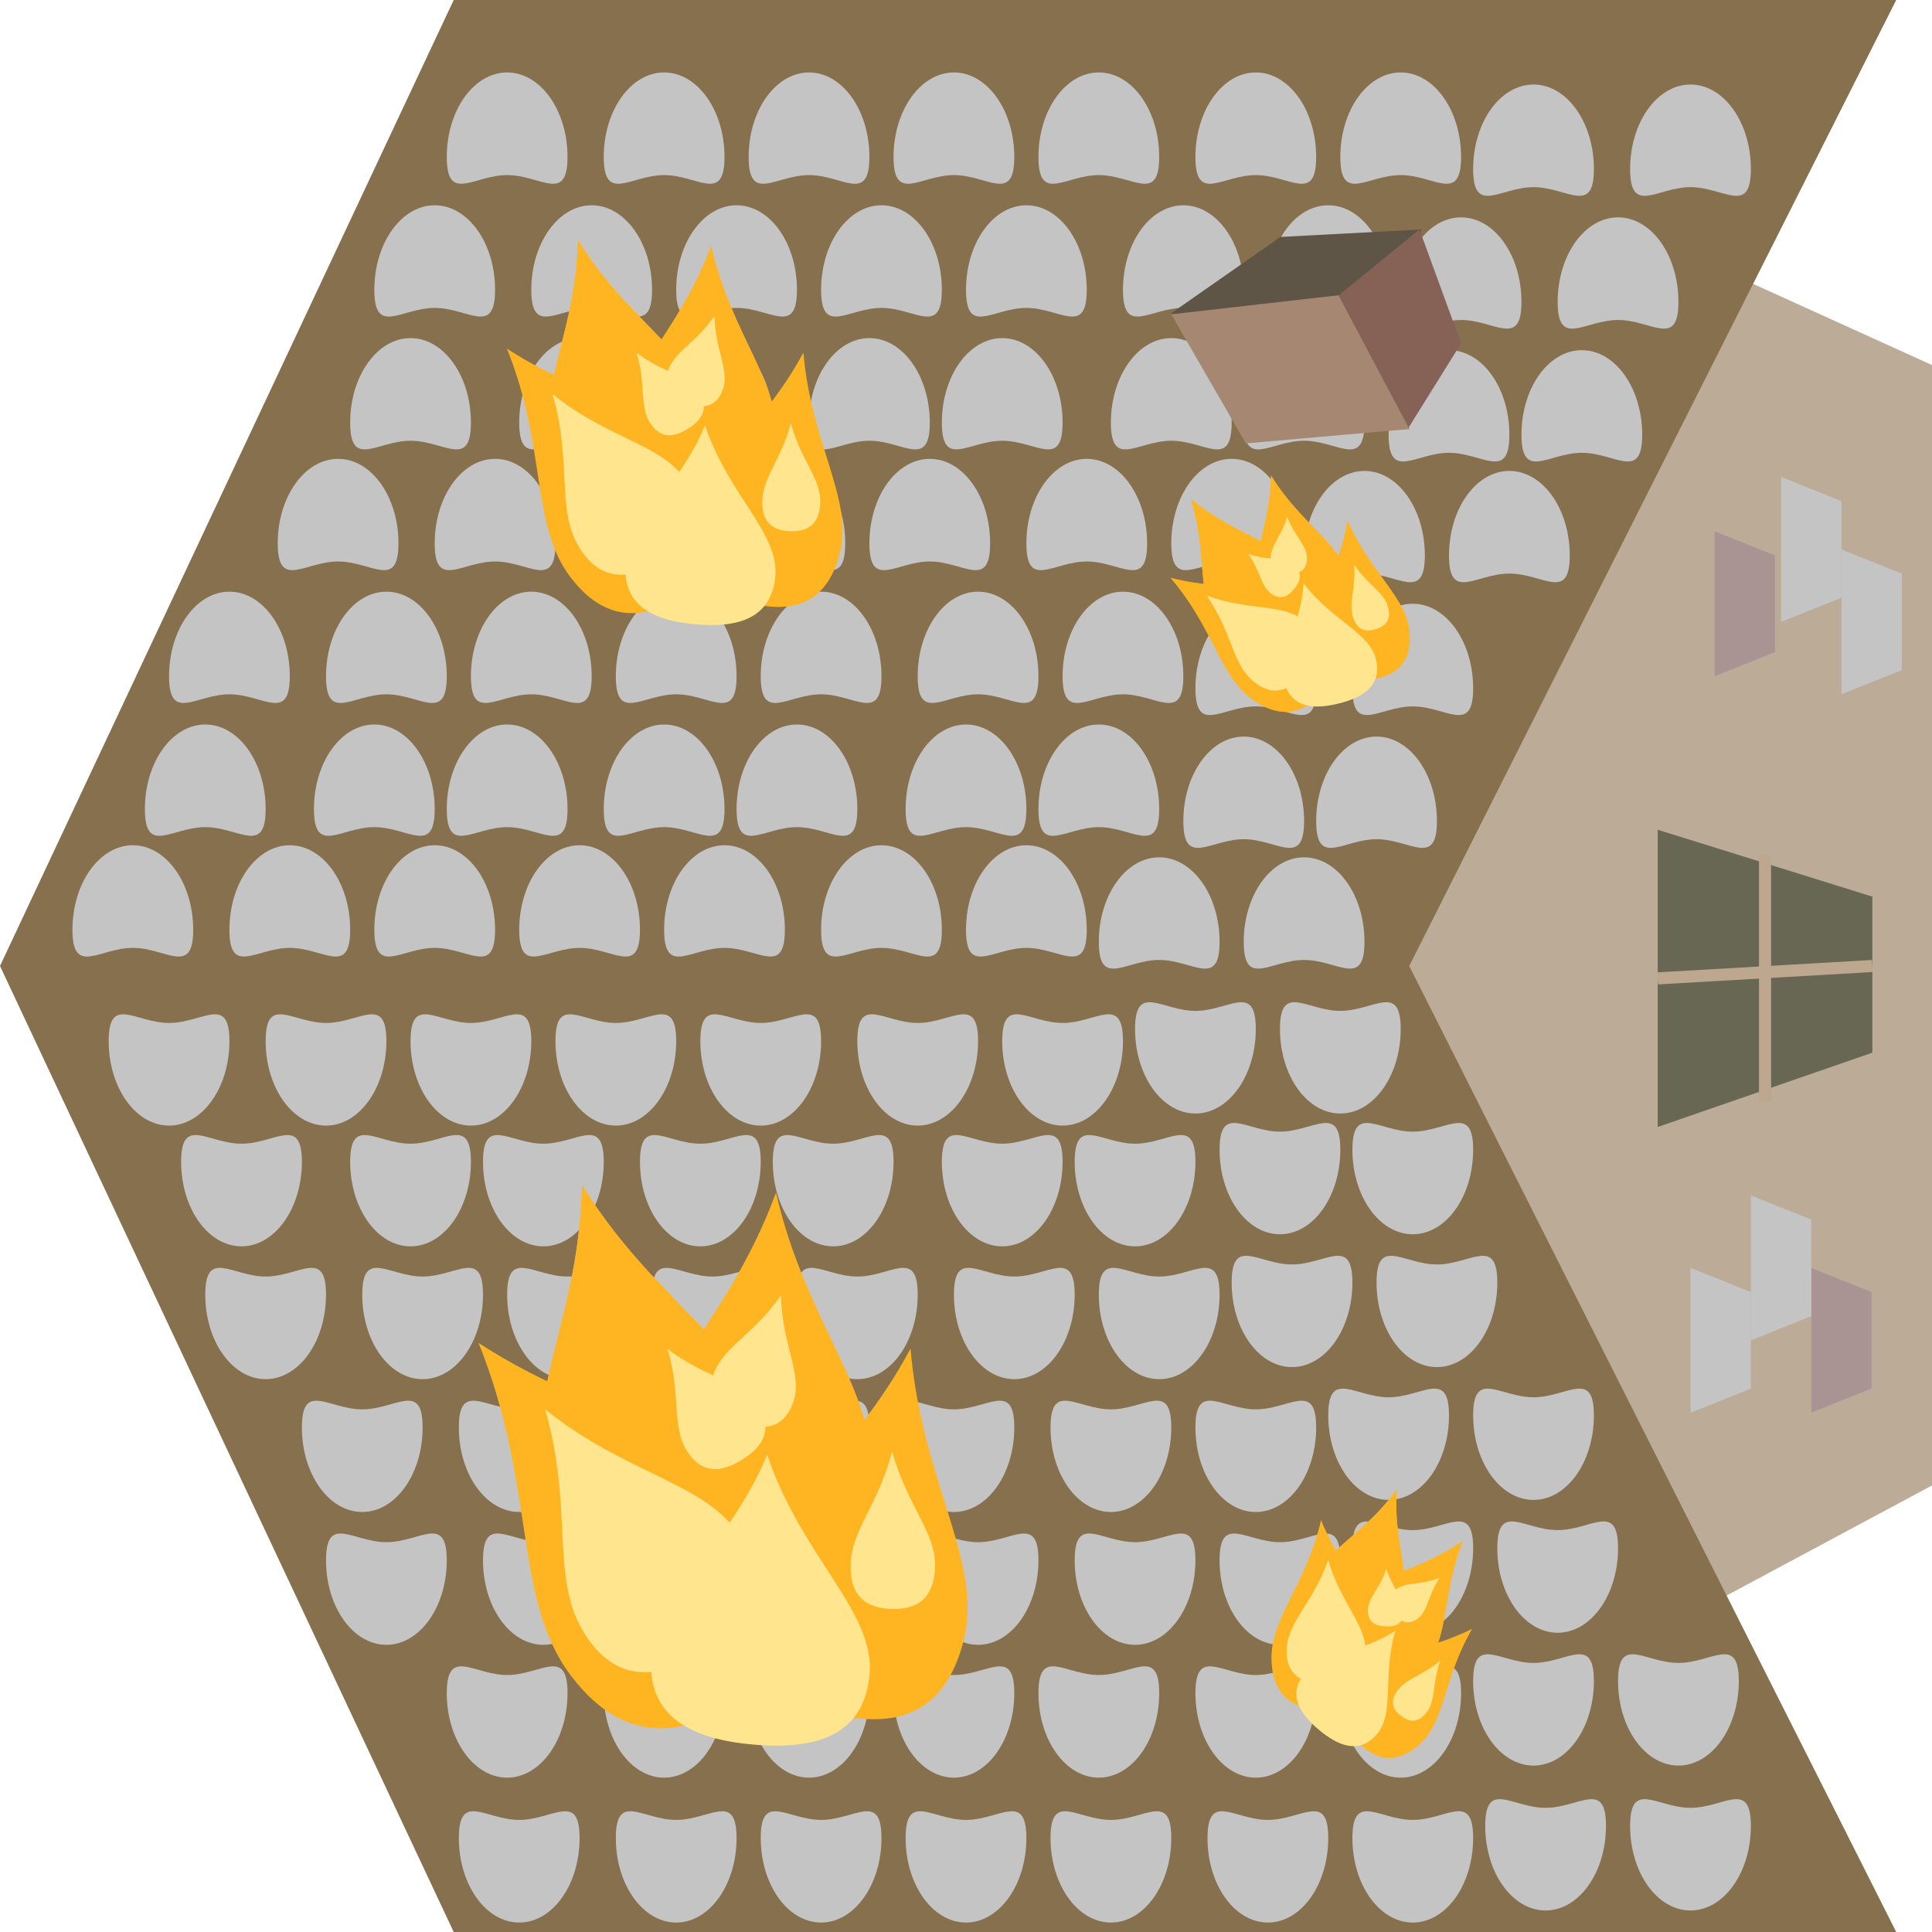 <svg width="160" height="160" viewBox="0 0 160 160" fill="none" xmlns="http://www.w3.org/2000/svg">
<path d="M100.166 3.077L160 30.233V123.02L94.815 157.949L100.166 3.077Z" fill="#BCAB97"/>
<path d="M58.761 80H38.519L76.708 160H99.753L58.761 80Z" fill="#87704D"/>
<path d="M116.706 80H96.79L134.364 160H157.037L116.706 80Z" fill="#87704D"/>
<path d="M78.188 80H58.272L95.845 160H118.518L78.188 80Z" fill="#87704D"/>
<path d="M97.941 80H78.025L115.598 160H138.271L97.941 80Z" fill="#87704D"/>
<path d="M38.682 80H18.765L56.339 160H79.012L38.682 80Z" fill="#87704D"/>
<path d="M19.916 80H1.27256e-05L37.574 160H60.247L19.916 80Z" fill="#87704D"/>
<path d="M59.279 80H38.519L76.708 -4.52995e-06H99.753L59.279 80Z" fill="#87704D"/>
<path d="M116.706 80H96.79L134.364 -3.26726e-06H157.037L116.706 80Z" fill="#87704D"/>
<path d="M78.188 80H58.272L95.845 -3.26726e-06H118.518L78.188 80Z" fill="#87704D"/>
<path d="M97.941 80H78.025L115.598 -3.26726e-06H138.271L97.941 80Z" fill="#87704D"/>
<path d="M38.682 80H18.765L56.339 -3.26726e-06H79.012L38.682 80Z" fill="#87704D"/>
<path d="M19.916 80H1.27256e-05L37.574 -3.26726e-06H60.247L19.916 80Z" fill="#87704D"/>
<path d="M155.062 74.256L137.284 68.718V93.333L155.062 87.179V74.256Z" fill="#686754"/>
<path d="M146.173 70.769V91.282" stroke="#BDA88F"/>
<path d="M137.284 81.026L155.062 80" stroke="#BDA88F"/>
<path d="M140 105L145 107V115L140 117V105Z" fill="#C4C4C4"/>
<path d="M147.5 39.5L152.5 41.5V49.5L147.5 51.5V39.5Z" fill="#C4C4C4"/>
<path d="M152.5 45.5L157.5 47.5V55.5L152.5 57.5V45.5Z" fill="#C4C4C4"/>
<path d="M150 105L155 107V115L150 117V105Z" fill="#C4C4C4"/>
<path d="M142 44L147 46V54L142 56V44Z" fill="#AA9393"/>
<path d="M150 105L155 107V115L150 117V105Z" fill="#AA9393"/>
<path d="M145 99L150 101V109L145 111V99Z" fill="#C4C4C4"/>
<path d="M116 85.217C116 89.083 113.761 92.217 111 92.217C108.239 92.217 106 89.083 106 85.217C106 81.351 108.239 83.717 111 83.717C113.761 83.717 116 81.351 116 85.217Z" fill="#C4C4C4"/>
<path d="M104 85.217C104 89.083 101.761 92.217 99 92.217C96.239 92.217 94 89.083 94 85.217C94 81.351 96.239 83.717 99 83.717C101.761 83.717 104 81.351 104 85.217Z" fill="#C4C4C4"/>
<path d="M111 95.217C111 99.083 108.761 102.217 106 102.217C103.239 102.217 101 99.083 101 95.217C101 91.351 103.239 93.717 106 93.717C108.761 93.717 111 91.351 111 95.217Z" fill="#C4C4C4"/>
<path d="M122 95.217C122 99.083 119.761 102.217 117 102.217C114.239 102.217 112 99.083 112 95.217C112 91.351 114.239 93.717 117 93.717C119.761 93.717 122 91.351 122 95.217Z" fill="#C4C4C4"/>
<path d="M19 86.217C19 90.083 16.761 93.217 14 93.217C11.239 93.217 9 90.083 9 86.217C9 82.351 11.239 84.717 14 84.717C16.761 84.717 19 82.351 19 86.217Z" fill="#C4C4C4"/>
<path d="M25 96.217C25 100.083 22.761 103.217 20 103.217C17.239 103.217 15 100.083 15 96.217C15 92.351 17.239 94.717 20 94.717C22.761 94.717 25 92.351 25 96.217Z" fill="#C4C4C4"/>
<path d="M44 86.217C44 90.083 41.761 93.217 39 93.217C36.239 93.217 34 90.083 34 86.217C34 82.351 36.239 84.717 39 84.717C41.761 84.717 44 82.351 44 86.217Z" fill="#C4C4C4"/>
<path d="M32 86.217C32 90.083 29.761 93.217 27 93.217C24.239 93.217 22 90.083 22 86.217C22 82.351 24.239 84.717 27 84.717C29.761 84.717 32 82.351 32 86.217Z" fill="#C4C4C4"/>
<path d="M39 96.217C39 100.083 36.761 103.217 34 103.217C31.239 103.217 29 100.083 29 96.217C29 92.351 31.239 94.717 34 94.717C36.761 94.717 39 92.351 39 96.217Z" fill="#C4C4C4"/>
<path d="M50 96.217C50 100.083 47.761 103.217 45 103.217C42.239 103.217 40 100.083 40 96.217C40 92.351 42.239 94.717 45 94.717C47.761 94.717 50 92.351 50 96.217Z" fill="#C4C4C4"/>
<path d="M68 86.217C68 90.083 65.761 93.217 63 93.217C60.239 93.217 58 90.083 58 86.217C58 82.351 60.239 84.717 63 84.717C65.761 84.717 68 82.351 68 86.217Z" fill="#C4C4C4"/>
<path d="M56 86.217C56 90.083 53.761 93.217 51 93.217C48.239 93.217 46 90.083 46 86.217C46 82.351 48.239 84.717 51 84.717C53.761 84.717 56 82.351 56 86.217Z" fill="#C4C4C4"/>
<path d="M63 96.217C63 100.083 60.761 103.217 58 103.217C55.239 103.217 53 100.083 53 96.217C53 92.351 55.239 94.717 58 94.717C60.761 94.717 63 92.351 63 96.217Z" fill="#C4C4C4"/>
<path d="M74 96.217C74 100.083 71.761 103.217 69 103.217C66.239 103.217 64 100.083 64 96.217C64 92.351 66.239 94.717 69 94.717C71.761 94.717 74 92.351 74 96.217Z" fill="#C4C4C4"/>
<path d="M93 86.217C93 90.083 90.761 93.217 88 93.217C85.239 93.217 83 90.083 83 86.217C83 82.351 85.239 84.717 88 84.717C90.761 84.717 93 82.351 93 86.217Z" fill="#C4C4C4"/>
<path d="M81 86.217C81 90.083 78.761 93.217 76 93.217C73.239 93.217 71 90.083 71 86.217C71 82.351 73.239 84.717 76 84.717C78.761 84.717 81 82.351 81 86.217Z" fill="#C4C4C4"/>
<path d="M124 106.217C124 110.083 121.761 113.217 119 113.217C116.239 113.217 114 110.083 114 106.217C114 102.351 116.239 104.717 119 104.717C121.761 104.717 124 102.351 124 106.217Z" fill="#C4C4C4"/>
<path d="M112 106.217C112 110.083 109.761 113.217 107 113.217C104.239 113.217 102 110.083 102 106.217C102 102.351 104.239 104.717 107 104.717C109.761 104.717 112 102.351 112 106.217Z" fill="#C4C4C4"/>
<path d="M27 107.217C27 111.083 24.761 114.217 22 114.217C19.239 114.217 17 111.083 17 107.217C17 103.351 19.239 105.717 22 105.717C24.761 105.717 27 103.351 27 107.217Z" fill="#C4C4C4"/>
<path d="M52 107.217C52 111.083 49.761 114.217 47 114.217C44.239 114.217 42 111.083 42 107.217C42 103.351 44.239 105.717 47 105.717C49.761 105.717 52 103.351 52 107.217Z" fill="#C4C4C4"/>
<path d="M40 107.217C40 111.083 37.761 114.217 35 114.217C32.239 114.217 30 111.083 30 107.217C30 103.351 32.239 105.717 35 105.717C37.761 105.717 40 103.351 40 107.217Z" fill="#C4C4C4"/>
<path d="M76 107.217C76 111.083 73.761 114.217 71 114.217C68.239 114.217 66 111.083 66 107.217C66 103.351 68.239 105.717 71 105.717C73.761 105.717 76 103.351 76 107.217Z" fill="#C4C4C4"/>
<path d="M64 107.217C64 111.083 61.761 114.217 59 114.217C56.239 114.217 54 111.083 54 107.217C54 103.351 56.239 105.717 59 105.717C61.761 105.717 64 103.351 64 107.217Z" fill="#C4C4C4"/>
<path d="M101 107.217C101 111.083 98.761 114.217 96 114.217C93.239 114.217 91 111.083 91 107.217C91 103.351 93.239 105.717 96 105.717C98.761 105.717 101 103.351 101 107.217Z" fill="#C4C4C4"/>
<path d="M89 107.217C89 111.083 86.761 114.217 84 114.217C81.239 114.217 79 111.083 79 107.217C79 103.351 81.239 105.717 84 105.717C86.761 105.717 89 103.351 89 107.217Z" fill="#C4C4C4"/>
<path d="M145 151.217C145 155.083 142.761 158.217 140 158.217C137.239 158.217 135 155.083 135 151.217C135 147.351 137.239 149.717 140 149.717C142.761 149.717 145 147.351 145 151.217Z" fill="#C4C4C4"/>
<path d="M133 151.217C133 155.083 130.761 158.217 128 158.217C125.239 158.217 123 155.083 123 151.217C123 147.351 125.239 149.717 128 149.717C130.761 149.717 133 147.351 133 151.217Z" fill="#C4C4C4"/>
<path d="M48 152.217C48 156.083 45.761 159.217 43 159.217C40.239 159.217 38 156.083 38 152.217C38 148.351 40.239 150.717 43 150.717C45.761 150.717 48 148.351 48 152.217Z" fill="#C4C4C4"/>
<path d="M73 152.217C73 156.083 70.761 159.217 68 159.217C65.239 159.217 63 156.083 63 152.217C63 148.351 65.239 150.717 68 150.717C70.761 150.717 73 148.351 73 152.217Z" fill="#C4C4C4"/>
<path d="M61 152.217C61 156.083 58.761 159.217 56 159.217C53.239 159.217 51 156.083 51 152.217C51 148.351 53.239 150.717 56 150.717C58.761 150.717 61 148.351 61 152.217Z" fill="#C4C4C4"/>
<path d="M97 152.217C97 156.083 94.761 159.217 92 159.217C89.239 159.217 87 156.083 87 152.217C87 148.351 89.239 150.717 92 150.717C94.761 150.717 97 148.351 97 152.217Z" fill="#C4C4C4"/>
<path d="M85 152.217C85 156.083 82.761 159.217 80 159.217C77.239 159.217 75 156.083 75 152.217C75 148.351 77.239 150.717 80 150.717C82.761 150.717 85 148.351 85 152.217Z" fill="#C4C4C4"/>
<path d="M122 152.217C122 156.083 119.761 159.217 117 159.217C114.239 159.217 112 156.083 112 152.217C112 148.351 114.239 150.717 117 150.717C119.761 150.717 122 148.351 122 152.217Z" fill="#C4C4C4"/>
<path d="M110 152.217C110 156.083 107.761 159.217 105 159.217C102.239 159.217 100 156.083 100 152.217C100 148.351 102.239 150.717 105 150.717C107.761 150.717 110 148.351 110 152.217Z" fill="#C4C4C4"/>
<path d="M144 139.217C144 143.083 141.761 146.217 139 146.217C136.239 146.217 134 143.083 134 139.217C134 135.351 136.239 137.717 139 137.717C141.761 137.717 144 135.351 144 139.217Z" fill="#C4C4C4"/>
<path d="M132 139.217C132 143.083 129.761 146.217 127 146.217C124.239 146.217 122 143.083 122 139.217C122 135.351 124.239 137.717 127 137.717C129.761 137.717 132 135.351 132 139.217Z" fill="#C4C4C4"/>
<path d="M47 140.217C47 144.083 44.761 147.217 42 147.217C39.239 147.217 37 144.083 37 140.217C37 136.351 39.239 138.717 42 138.717C44.761 138.717 47 136.351 47 140.217Z" fill="#C4C4C4"/>
<path d="M72 140.217C72 144.083 69.761 147.217 67 147.217C64.239 147.217 62 144.083 62 140.217C62 136.351 64.239 138.717 67 138.717C69.761 138.717 72 136.351 72 140.217Z" fill="#C4C4C4"/>
<path d="M60 140.217C60 144.083 57.761 147.217 55 147.217C52.239 147.217 50 144.083 50 140.217C50 136.351 52.239 138.717 55 138.717C57.761 138.717 60 136.351 60 140.217Z" fill="#C4C4C4"/>
<path d="M96 140.217C96 144.083 93.761 147.217 91 147.217C88.239 147.217 86 144.083 86 140.217C86 136.351 88.239 138.717 91 138.717C93.761 138.717 96 136.351 96 140.217Z" fill="#C4C4C4"/>
<path d="M84 140.217C84 144.083 81.761 147.217 79 147.217C76.239 147.217 74 144.083 74 140.217C74 136.351 76.239 138.717 79 138.717C81.761 138.717 84 136.351 84 140.217Z" fill="#C4C4C4"/>
<path d="M121 140.217C121 144.083 118.761 147.217 116 147.217C113.239 147.217 111 144.083 111 140.217C111 136.351 113.239 138.717 116 138.717C118.761 138.717 121 136.351 121 140.217Z" fill="#C4C4C4"/>
<path d="M109 140.217C109 144.083 106.761 147.217 104 147.217C101.239 147.217 99 144.083 99 140.217C99 136.351 101.239 138.717 104 138.717C106.761 138.717 109 136.351 109 140.217Z" fill="#C4C4C4"/>
<path d="M134 128.217C134 132.083 131.761 135.217 129 135.217C126.239 135.217 124 132.083 124 128.217C124 124.351 126.239 126.717 129 126.717C131.761 126.717 134 124.351 134 128.217Z" fill="#C4C4C4"/>
<path d="M122 128.217C122 132.083 119.761 135.217 117 135.217C114.239 135.217 112 132.083 112 128.217C112 124.351 114.239 126.717 117 126.717C119.761 126.717 122 124.351 122 128.217Z" fill="#C4C4C4"/>
<path d="M37 129.217C37 133.083 34.761 136.217 32 136.217C29.239 136.217 27 133.083 27 129.217C27 125.351 29.239 127.717 32 127.717C34.761 127.717 37 125.351 37 129.217Z" fill="#C4C4C4"/>
<path d="M62 129.217C62 133.083 59.761 136.217 57 136.217C54.239 136.217 52 133.083 52 129.217C52 125.351 54.239 127.717 57 127.717C59.761 127.717 62 125.351 62 129.217Z" fill="#C4C4C4"/>
<path d="M50 129.217C50 133.083 47.761 136.217 45 136.217C42.239 136.217 40 133.083 40 129.217C40 125.351 42.239 127.717 45 127.717C47.761 127.717 50 125.351 50 129.217Z" fill="#C4C4C4"/>
<path d="M86 129.217C86 133.083 83.761 136.217 81 136.217C78.239 136.217 76 133.083 76 129.217C76 125.351 78.239 127.717 81 127.717C83.761 127.717 86 125.351 86 129.217Z" fill="#C4C4C4"/>
<path d="M74 129.217C74 133.083 71.761 136.217 69 136.217C66.239 136.217 64 133.083 64 129.217C64 125.351 66.239 127.717 69 127.717C71.761 127.717 74 125.351 74 129.217Z" fill="#C4C4C4"/>
<path d="M111 129.217C111 133.083 108.761 136.217 106 136.217C103.239 136.217 101 133.083 101 129.217C101 125.351 103.239 127.717 106 127.717C108.761 127.717 111 125.351 111 129.217Z" fill="#C4C4C4"/>
<path d="M99 129.217C99 133.083 96.761 136.217 94 136.217C91.239 136.217 89 133.083 89 129.217C89 125.351 91.239 127.717 94 127.717C96.761 127.717 99 125.351 99 129.217Z" fill="#C4C4C4"/>
<path d="M132 117.217C132 121.083 129.761 124.217 127 124.217C124.239 124.217 122 121.083 122 117.217C122 113.351 124.239 115.717 127 115.717C129.761 115.717 132 113.351 132 117.217Z" fill="#C4C4C4"/>
<path d="M120 117.217C120 121.083 117.761 124.217 115 124.217C112.239 124.217 110 121.083 110 117.217C110 113.351 112.239 115.717 115 115.717C117.761 115.717 120 113.351 120 117.217Z" fill="#C4C4C4"/>
<path d="M35 118.217C35 122.083 32.761 125.217 30 125.217C27.239 125.217 25 122.083 25 118.217C25 114.351 27.239 116.717 30 116.717C32.761 116.717 35 114.351 35 118.217Z" fill="#C4C4C4"/>
<path d="M60 118.217C60 122.083 57.761 125.217 55 125.217C52.239 125.217 50 122.083 50 118.217C50 114.351 52.239 116.717 55 116.717C57.761 116.717 60 114.351 60 118.217Z" fill="#C4C4C4"/>
<path d="M48 118.217C48 122.083 45.761 125.217 43 125.217C40.239 125.217 38 122.083 38 118.217C38 114.351 40.239 116.717 43 116.717C45.761 116.717 48 114.351 48 118.217Z" fill="#C4C4C4"/>
<path d="M84 118.217C84 122.083 81.761 125.217 79 125.217C76.239 125.217 74 122.083 74 118.217C74 114.351 76.239 116.717 79 116.717C81.761 116.717 84 114.351 84 118.217Z" fill="#C4C4C4"/>
<path d="M72 118.217C72 122.083 69.761 125.217 67 125.217C64.239 125.217 62 122.083 62 118.217C62 114.351 64.239 116.717 67 116.717C69.761 116.717 72 114.351 72 118.217Z" fill="#C4C4C4"/>
<path d="M109 118.217C109 122.083 106.761 125.217 104 125.217C101.239 125.217 99 122.083 99 118.217C99 114.351 101.239 116.717 104 116.717C106.761 116.717 109 114.351 109 118.217Z" fill="#C4C4C4"/>
<path d="M97 118.217C97 122.083 94.761 125.217 92 125.217C89.239 125.217 87 122.083 87 118.217C87 114.351 89.239 116.717 92 116.717C94.761 116.717 97 114.351 97 118.217Z" fill="#C4C4C4"/>
<path d="M88 96.217C88 100.083 85.761 103.217 83 103.217C80.239 103.217 78 100.083 78 96.217C78 92.351 80.239 94.717 83 94.717C85.761 94.717 88 92.351 88 96.217Z" fill="#C4C4C4"/>
<path d="M99 96.217C99 100.083 96.761 103.217 94 103.217C91.239 103.217 89 100.083 89 96.217C89 92.351 91.239 94.717 94 94.717C96.761 94.717 99 92.351 99 96.217Z" fill="#C4C4C4"/>
<path d="M113 78C113 74.134 110.761 71 108 71C105.239 71 103 74.134 103 78C103 81.866 105.239 79.5 108 79.5C110.761 79.5 113 81.866 113 78Z" fill="#C4C4C4"/>
<path d="M101 78C101 74.134 98.761 71 96 71C93.239 71 91 74.134 91 78C91 81.866 93.239 79.5 96 79.5C98.761 79.5 101 81.866 101 78Z" fill="#C4C4C4"/>
<path d="M108 68C108 64.134 105.761 61 103 61C100.239 61 98 64.134 98 68C98 71.866 100.239 69.5 103 69.5C105.761 69.5 108 71.866 108 68Z" fill="#C4C4C4"/>
<path d="M119 68C119 64.134 116.761 61 114 61C111.239 61 109 64.134 109 68C109 71.866 111.239 69.5 114 69.5C116.761 69.5 119 71.866 119 68Z" fill="#C4C4C4"/>
<path d="M122 57C122 53.134 119.761 50 117 50C114.239 50 112 53.134 112 57C112 60.866 114.239 58.5 117 58.5C119.761 58.5 122 60.866 122 57Z" fill="#C4C4C4"/>
<path d="M139 25C139 21.134 136.761 18 134 18C131.239 18 129 21.134 129 25C129 28.866 131.239 26.5 134 26.5C136.761 26.5 139 28.866 139 25Z" fill="#C4C4C4"/>
<path d="M16 77C16 73.134 13.761 70 11 70C8.239 70 6 73.134 6 77C6 80.866 8.239 78.5 11 78.5C13.761 78.5 16 80.866 16 77Z" fill="#C4C4C4"/>
<path d="M22 67C22 63.134 19.761 60 17 60C14.239 60 12 63.134 12 67C12 70.866 14.239 68.5 17 68.5C19.761 68.5 22 70.866 22 67Z" fill="#C4C4C4"/>
<path d="M41 77C41 73.134 38.761 70 36 70C33.239 70 31 73.134 31 77C31 80.866 33.239 78.5 36 78.5C38.761 78.5 41 80.866 41 77Z" fill="#C4C4C4"/>
<path d="M29 77C29 73.134 26.761 70 24 70C21.239 70 19 73.134 19 77C19 80.866 21.239 78.5 24 78.5C26.761 78.5 29 80.866 29 77Z" fill="#C4C4C4"/>
<path d="M36 67C36 63.134 33.761 60 31 60C28.239 60 26 63.134 26 67C26 70.866 28.239 68.5 31 68.5C33.761 68.5 36 70.866 36 67Z" fill="#C4C4C4"/>
<path d="M47 67C47 63.134 44.761 60 42 60C39.239 60 37 63.134 37 67C37 70.866 39.239 68.5 42 68.5C44.761 68.5 47 70.866 47 67Z" fill="#C4C4C4"/>
<path d="M65 77C65 73.134 62.761 70 60 70C57.239 70 55 73.134 55 77C55 80.866 57.239 78.5 60 78.5C62.761 78.5 65 80.866 65 77Z" fill="#C4C4C4"/>
<path d="M53 77C53 73.134 50.761 70 48 70C45.239 70 43 73.134 43 77C43 80.866 45.239 78.5 48 78.5C50.761 78.5 53 80.866 53 77Z" fill="#C4C4C4"/>
<path d="M60 67C60 63.134 57.761 60 55 60C52.239 60 50 63.134 50 67C50 70.866 52.239 68.5 55 68.5C57.761 68.5 60 70.866 60 67Z" fill="#C4C4C4"/>
<path d="M71 67C71 63.134 68.761 60 66 60C63.239 60 61 63.134 61 67C61 70.866 63.239 68.5 66 68.5C68.761 68.5 71 70.866 71 67Z" fill="#C4C4C4"/>
<path d="M90 77C90 73.134 87.761 70 85 70C82.239 70 80 73.134 80 77C80 80.866 82.239 78.5 85 78.5C87.761 78.5 90 80.866 90 77Z" fill="#C4C4C4"/>
<path d="M78 77C78 73.134 75.761 70 73 70C70.239 70 68 73.134 68 77C68 80.866 70.239 78.5 73 78.5C75.761 78.5 78 80.866 78 77Z" fill="#C4C4C4"/>
<path d="M109 57C109 53.134 106.761 50 104 50C101.239 50 99 53.134 99 57C99 60.866 101.239 58.5 104 58.5C106.761 58.5 109 60.866 109 57Z" fill="#C4C4C4"/>
<path d="M24 56C24 52.134 21.761 49 19 49C16.239 49 14 52.134 14 56C14 59.866 16.239 57.5 19 57.5C21.761 57.5 24 59.866 24 56Z" fill="#C4C4C4"/>
<path d="M49 56C49 52.134 46.761 49 44 49C41.239 49 39 52.134 39 56C39 59.866 41.239 57.5 44 57.5C46.761 57.5 49 59.866 49 56Z" fill="#C4C4C4"/>
<path d="M37 56C37 52.134 34.761 49 32 49C29.239 49 27 52.134 27 56C27 59.866 29.239 57.5 32 57.5C34.761 57.5 37 59.866 37 56Z" fill="#C4C4C4"/>
<path d="M73 56C73 52.134 70.761 49 68 49C65.239 49 63 52.134 63 56C63 59.866 65.239 57.5 68 57.5C70.761 57.5 73 59.866 73 56Z" fill="#C4C4C4"/>
<path d="M61 56C61 52.134 58.761 49 56 49C53.239 49 51 52.134 51 56C51 59.866 53.239 57.5 56 57.5C58.761 57.5 61 59.866 61 56Z" fill="#C4C4C4"/>
<path d="M98 56C98 52.134 95.761 49 93 49C90.239 49 88 52.134 88 56C88 59.866 90.239 57.5 93 57.5C95.761 57.5 98 59.866 98 56Z" fill="#C4C4C4"/>
<path d="M86 56C86 52.134 83.761 49 81 49C78.239 49 76 52.134 76 56C76 59.866 78.239 57.5 81 57.5C83.761 57.5 86 59.866 86 56Z" fill="#C4C4C4"/>
<path d="M85 67C85 63.134 82.761 60 80 60C77.239 60 75 63.134 75 67C75 70.866 77.239 68.5 80 68.5C82.761 68.5 85 70.866 85 67Z" fill="#C4C4C4"/>
<path d="M96 67C96 63.134 93.761 60 91 60C88.239 60 86 63.134 86 67C86 70.866 88.239 68.5 91 68.5C93.761 68.5 96 70.866 96 67Z" fill="#C4C4C4"/>
<path d="M130 46C130 42.134 127.761 39 125 39C122.239 39 120 42.134 120 46C120 49.866 122.239 47.5 125 47.5C127.761 47.5 130 49.866 130 46Z" fill="#C4C4C4"/>
<path d="M118 46C118 42.134 115.761 39 113 39C110.239 39 108 42.134 108 46C108 49.866 110.239 47.5 113 47.5C115.761 47.5 118 49.866 118 46Z" fill="#C4C4C4"/>
<path d="M125 36C125 32.134 122.761 29 120 29C117.239 29 115 32.134 115 36C115 39.866 117.239 37.5 120 37.5C122.761 37.5 125 39.866 125 36Z" fill="#C4C4C4"/>
<path d="M136 36C136 32.134 133.761 29 131 29C128.239 29 126 32.134 126 36C126 39.866 128.239 37.5 131 37.5C133.761 37.5 136 39.866 136 36Z" fill="#C4C4C4"/>
<path d="M33 45C33 41.134 30.761 38 28 38C25.239 38 23 41.134 23 45C23 48.866 25.239 46.5 28 46.5C30.761 46.5 33 48.866 33 45Z" fill="#C4C4C4"/>
<path d="M39 35C39 31.134 36.761 28 34 28C31.239 28 29 31.134 29 35C29 38.866 31.239 36.5 34 36.5C36.761 36.5 39 38.866 39 35Z" fill="#C4C4C4"/>
<path d="M58 45C58 41.134 55.761 38 53 38C50.239 38 48 41.134 48 45C48 48.866 50.239 46.5 53 46.5C55.761 46.5 58 48.866 58 45Z" fill="#C4C4C4"/>
<path d="M46 45C46 41.134 43.761 38 41 38C38.239 38 36 41.134 36 45C36 48.866 38.239 46.5 41 46.5C43.761 46.5 46 48.866 46 45Z" fill="#C4C4C4"/>
<path d="M53 35C53 31.134 50.761 28 48 28C45.239 28 43 31.134 43 35C43 38.866 45.239 36.5 48 36.5C50.761 36.5 53 38.866 53 35Z" fill="#C4C4C4"/>
<path d="M64 35C64 31.134 61.761 28 59 28C56.239 28 54 31.134 54 35C54 38.866 56.239 36.5 59 36.5C61.761 36.5 64 38.866 64 35Z" fill="#C4C4C4"/>
<path d="M82 45C82 41.134 79.761 38 77 38C74.239 38 72 41.134 72 45C72 48.866 74.239 46.5 77 46.5C79.761 46.5 82 48.866 82 45Z" fill="#C4C4C4"/>
<path d="M70 45C70 41.134 67.761 38 65 38C62.239 38 60 41.134 60 45C60 48.866 62.239 46.5 65 46.5C67.761 46.5 70 48.866 70 45Z" fill="#C4C4C4"/>
<path d="M77 35C77 31.134 74.761 28 72 28C69.239 28 67 31.134 67 35C67 38.866 69.239 36.5 72 36.5C74.761 36.5 77 38.866 77 35Z" fill="#C4C4C4"/>
<path d="M88 35C88 31.134 85.761 28 83 28C80.239 28 78 31.134 78 35C78 38.866 80.239 36.5 83 36.5C85.761 36.5 88 38.866 88 35Z" fill="#C4C4C4"/>
<path d="M107 45C107 41.134 104.761 38 102 38C99.239 38 97 41.134 97 45C97 48.866 99.239 46.5 102 46.5C104.761 46.5 107 48.866 107 45Z" fill="#C4C4C4"/>
<path d="M95 45C95 41.134 92.761 38 90 38C87.239 38 85 41.134 85 45C85 48.866 87.239 46.5 90 46.5C92.761 46.5 95 48.866 95 45Z" fill="#C4C4C4"/>
<path d="M126 25C126 21.134 123.761 18 121 18C118.239 18 116 21.134 116 25C116 28.866 118.239 26.5 121 26.5C123.761 26.5 126 28.866 126 25Z" fill="#C4C4C4"/>
<path d="M41 24C41 20.134 38.761 17 36 17C33.239 17 31 20.134 31 24C31 27.866 33.239 25.5 36 25.5C38.761 25.5 41 27.866 41 24Z" fill="#C4C4C4"/>
<path d="M66 24C66 20.134 63.761 17 61 17C58.239 17 56 20.134 56 24C56 27.866 58.239 25.5 61 25.5C63.761 25.5 66 27.866 66 24Z" fill="#C4C4C4"/>
<path d="M54 24C54 20.134 51.761 17 49 17C46.239 17 44 20.134 44 24C44 27.866 46.239 25.5 49 25.5C51.761 25.5 54 27.866 54 24Z" fill="#C4C4C4"/>
<path d="M90 24C90 20.134 87.761 17 85 17C82.239 17 80 20.134 80 24C80 27.866 82.239 25.5 85 25.5C87.761 25.5 90 27.866 90 24Z" fill="#C4C4C4"/>
<path d="M78 24C78 20.134 75.761 17 73 17C70.239 17 68 20.134 68 24C68 27.866 70.239 25.5 73 25.5C75.761 25.5 78 27.866 78 24Z" fill="#C4C4C4"/>
<path d="M115 24C115 20.134 112.761 17 110 17C107.239 17 105 20.134 105 24C105 27.866 107.239 25.5 110 25.5C112.761 25.5 115 27.866 115 24Z" fill="#C4C4C4"/>
<path d="M103 24C103 20.134 100.761 17 98 17C95.239 17 93 20.134 93 24C93 27.866 95.239 25.5 98 25.5C100.761 25.5 103 27.866 103 24Z" fill="#C4C4C4"/>
<path d="M145 14C145 10.134 142.761 7 140 7C137.239 7 135 10.134 135 14C135 17.866 137.239 15.5 140 15.5C142.761 15.5 145 17.866 145 14Z" fill="#C4C4C4"/>
<path d="M132 14C132 10.134 129.761 7 127 7C124.239 7 122 10.134 122 14C122 17.866 124.239 15.5 127 15.5C129.761 15.5 132 17.866 132 14Z" fill="#C4C4C4"/>
<path d="M47 13C47 9.134 44.761 6 42 6C39.239 6 37 9.134 37 13C37 16.866 39.239 14.5 42 14.5C44.761 14.5 47 16.866 47 13Z" fill="#C4C4C4"/>
<path d="M72 13C72 9.134 69.761 6 67 6C64.239 6 62 9.134 62 13C62 16.866 64.239 14.5 67 14.5C69.761 14.5 72 16.866 72 13Z" fill="#C4C4C4"/>
<path d="M60 13C60 9.134 57.761 6 55 6C52.239 6 50 9.134 50 13C50 16.866 52.239 14.5 55 14.5C57.761 14.5 60 16.866 60 13Z" fill="#C4C4C4"/>
<path d="M96 13C96 9.134 93.761 6 91 6C88.239 6 86 9.134 86 13C86 16.866 88.239 14.5 91 14.5C93.761 14.5 96 16.866 96 13Z" fill="#C4C4C4"/>
<path d="M84 13C84 9.134 81.761 6 79 6C76.239 6 74 9.134 74 13C74 16.866 76.239 14.5 79 14.5C81.761 14.5 84 16.866 84 13Z" fill="#C4C4C4"/>
<path d="M121 13C121 9.134 118.761 6 116 6C113.239 6 111 9.134 111 13C111 16.866 113.239 14.5 116 14.5C118.761 14.5 121 16.866 121 13Z" fill="#C4C4C4"/>
<path d="M109 13C109 9.134 106.761 6 104 6C101.239 6 99 9.134 99 13C99 16.866 101.239 14.5 104 14.5C106.761 14.5 109 16.866 109 13Z" fill="#C4C4C4"/>
<path d="M102 35C102 31.134 99.761 28 97 28C94.239 28 92 31.134 92 35C92 38.866 94.239 36.5 97 36.5C99.761 36.5 102 38.866 102 35Z" fill="#C4C4C4"/>
<path d="M113 35C113 31.134 110.761 28 108 28C105.239 28 103 31.134 103 35C103 38.866 105.239 36.5 108 36.5C110.761 36.5 113 38.866 113 35Z" fill="#C4C4C4"/>
<path d="M106.037 19.624L117.765 19L107.889 33.359L97 25.936L106.037 19.624Z" fill="#5E5546"/>
<path d="M97 26.03L111 24.436L116.753 35.53L103.173 36.718L97 26.03Z" fill="#A68872"/>
<path d="M110.852 24.47L117.551 19L121 28.436L116.657 35.41L110.852 24.47Z" fill="#856156"/>
<path d="M63.041 117.73C64.51 124.284 60.89 126.971 55.93 128.083C50.97 129.196 46.549 128.312 45.079 121.758C43.609 115.204 47.943 108.989 48.207 98.15C54.036 107.622 61.571 111.176 63.041 117.73Z" fill="#FFB522"/>
<path d="M63.041 117.73C64.51 124.284 60.89 126.971 55.93 128.083C50.97 129.196 46.549 128.312 45.079 121.758C43.609 115.204 47.943 108.989 48.207 98.15C54.036 107.622 61.571 111.176 63.041 117.73Z" fill="#FFB522"/>
<path d="M72.023 122.077C71.309 128.756 67.017 130.137 61.963 129.597C56.909 129.057 53.006 126.8 53.719 120.121C54.433 113.442 60.533 108.948 64.265 98.769C66.743 109.612 72.736 115.398 72.023 122.077Z" fill="#FFB522"/>
<path d="M79.807 135.852C78.16 142.364 73.716 143.127 68.788 141.881C63.86 140.634 60.314 137.85 61.961 131.338C63.608 124.827 70.28 121.237 75.409 111.684C76.335 122.768 81.454 129.34 79.807 135.852Z" fill="#FFB522"/>
<path d="M65.879 124.754C70.666 131.145 67.797 136.011 62.651 139.866C57.504 143.721 52.028 145.105 47.241 138.714C42.454 132.323 44.465 123.216 39.632 111.214C50.789 118.48 61.092 118.363 65.879 124.754Z" fill="#FFB522"/>
<path d="M72.013 138.658C71.556 143.858 67.387 144.919 62.398 144.48C57.41 144.041 53.49 142.269 53.947 137.069C54.404 131.869 60.237 128.391 63.534 120.474C66.367 128.93 72.471 133.458 72.013 138.658Z" fill="#FFE68E"/>
<path d="M61.284 127.273C63.972 131.748 61.794 134.715 58.204 136.871C54.614 139.028 50.972 139.558 48.284 135.083C45.596 130.608 47.494 124.829 45.142 116.706C51.905 122.179 58.596 122.798 61.284 127.273Z" fill="#FFE68E"/>
<path d="M65.701 116.094C64.911 118.367 63.218 118.473 61.394 117.839C59.57 117.206 58.307 116.073 59.096 113.8C59.886 111.527 62.493 110.491 64.673 107.259C64.733 111.27 66.49 113.821 65.701 116.094Z" fill="#FFE68E"/>
<path d="M77.436 129.755C77.341 132.586 75.75 133.304 73.821 133.239C71.891 133.174 70.353 132.351 70.448 129.52C70.543 126.69 72.737 124.605 73.884 120.207C75.108 124.685 77.531 126.925 77.436 129.755Z" fill="#FFE68E"/>
<path d="M62.803 116.428C64.081 118.467 63.103 119.854 61.467 120.879C59.83 121.904 58.156 122.179 56.878 120.14C55.601 118.1 56.426 115.42 55.272 111.696C58.436 114.161 61.526 114.389 62.803 116.428Z" fill="#FFE68E"/>
<path d="M58.048 33.345C59.057 37.843 56.572 39.687 53.168 40.451C49.764 41.214 46.73 40.608 45.721 36.109C44.713 31.611 47.687 27.346 47.868 19.907C51.869 26.408 57.04 28.847 58.048 33.345Z" fill="#FFB522"/>
<path d="M58.048 33.345C59.057 37.843 56.572 39.687 53.168 40.451C49.764 41.214 46.73 40.608 45.721 36.109C44.713 31.611 47.687 27.346 47.868 19.907C51.869 26.408 57.04 28.847 58.048 33.345Z" fill="#FFB522"/>
<path d="M64.213 36.328C63.723 40.912 60.778 41.86 57.309 41.489C53.84 41.118 51.162 39.569 51.651 34.986C52.141 30.402 56.328 27.318 58.889 20.331C60.59 27.773 64.703 31.744 64.213 36.328Z" fill="#FFB522"/>
<path d="M69.555 45.782C68.425 50.251 65.375 50.775 61.993 49.92C58.611 49.064 56.177 47.154 57.308 42.684C58.438 38.215 63.017 35.751 66.537 29.195C67.172 36.802 70.686 41.313 69.555 45.782Z" fill="#FFB522"/>
<path d="M59.996 38.165C63.282 42.552 61.313 45.891 57.781 48.537C54.249 51.182 50.49 52.133 47.205 47.746C43.92 43.36 45.3 37.11 41.983 28.873C49.64 33.86 56.711 33.779 59.996 38.165Z" fill="#FFB522"/>
<path d="M64.207 47.708C63.893 51.277 61.032 52.005 57.608 51.704C54.184 51.403 51.494 50.187 51.807 46.618C52.121 43.049 56.124 40.661 58.387 35.228C60.331 41.031 64.52 44.139 64.207 47.708Z" fill="#FFE68E"/>
<path d="M56.843 39.894C58.688 42.965 57.193 45.002 54.729 46.482C52.265 47.962 49.766 48.325 47.921 45.254C46.076 42.183 47.379 38.217 45.764 32.642C50.406 36.398 54.998 36.823 56.843 39.894Z" fill="#FFE68E"/>
<path d="M59.874 32.222C59.332 33.782 58.17 33.855 56.918 33.42C55.666 32.985 54.8 32.208 55.342 30.648C55.883 29.087 57.672 28.377 59.169 26.159C59.21 28.911 60.416 30.662 59.874 32.222Z" fill="#FFE68E"/>
<path d="M67.928 41.598C67.863 43.54 66.771 44.033 65.447 43.989C64.123 43.944 63.067 43.379 63.132 41.437C63.198 39.494 64.703 38.063 65.49 35.045C66.33 38.118 67.993 39.655 67.928 41.598Z" fill="#FFE68E"/>
<path d="M57.886 32.451C58.762 33.851 58.091 34.802 56.968 35.506C55.845 36.209 54.696 36.398 53.819 34.999C52.943 33.599 53.509 31.76 52.717 29.204C54.889 30.895 57.009 31.052 57.886 32.451Z" fill="#FFE68E"/>
<path d="M116.061 133.969C114.961 136.646 113.019 136.7 110.993 135.868C108.967 135.036 107.624 133.632 108.724 130.955C109.823 128.277 112.888 127.153 115.659 123.391C115.378 128.175 117.16 131.291 116.061 133.969Z" fill="#FFB522"/>
<path d="M116.061 133.969C114.961 136.646 113.019 136.7 110.993 135.868C108.967 135.036 107.624 133.632 108.724 130.955C109.823 128.277 112.888 127.153 115.659 123.391C115.378 128.175 117.16 131.291 116.061 133.969Z" fill="#FFB522"/>
<path d="M118.159 137.722C116.257 139.904 114.401 139.332 112.749 137.893C111.098 136.454 110.277 134.693 112.179 132.511C114.08 130.328 117.344 130.248 121.177 127.575C119.373 132.016 120.061 135.54 118.159 137.722Z" fill="#FFB522"/>
<path d="M117.505 144.509C115.315 146.401 113.558 145.573 112.125 143.916C110.693 142.259 110.129 140.4 112.319 138.507C114.508 136.615 117.751 136.995 121.921 134.888C119.511 139.031 119.695 142.616 117.505 144.509Z" fill="#FFB522"/>
<path d="M115.328 137.15C115.44 140.589 113.225 141.598 110.456 141.688C107.686 141.779 105.411 140.915 105.299 137.476C105.187 134.037 108.147 131.318 109.404 125.886C111.549 131.207 115.216 133.71 115.328 137.15Z" fill="#FFB522"/>
<path d="M114.06 143.575C112.614 145.298 110.88 144.643 109.227 143.256C107.574 141.868 106.627 140.275 108.073 138.551C109.519 136.828 112.438 137.04 115.557 135.059C114.469 138.745 115.506 141.851 114.06 143.575Z" fill="#FFE68E"/>
<path d="M113.084 136.904C112.928 139.148 111.426 139.658 109.626 139.533C107.825 139.408 106.408 138.695 106.564 136.451C106.72 134.207 108.818 132.635 109.994 129.186C111.03 132.789 113.24 134.66 113.084 136.904Z" fill="#FFE68E"/>
<path d="M117.404 134.048C116.564 134.656 115.94 134.275 115.452 133.6C114.965 132.926 114.799 132.214 115.639 131.607C116.479 130.999 117.655 131.277 119.223 130.674C118.254 132.105 118.245 133.44 117.404 134.048Z" fill="#FFE68E"/>
<path d="M118.174 141.77C117.441 142.746 116.702 142.607 116.037 142.107C115.372 141.608 115.032 140.937 115.765 139.961C116.497 138.985 117.787 138.791 119.278 137.521C118.604 139.405 118.907 140.794 118.174 141.77Z" fill="#FFE68E"/>
<path d="M116.299 133.45C116.246 134.486 115.558 134.734 114.727 134.691C113.896 134.649 113.237 134.333 113.29 133.297C113.342 132.262 114.296 131.519 114.808 129.919C115.317 131.571 116.351 132.414 116.299 133.45Z" fill="#FFE68E"/>
<path d="M107.382 47.267C108.888 49.739 107.782 51.336 105.912 52.476C104.042 53.616 102.115 53.867 100.609 51.395C99.102 48.923 100.011 45.788 98.62 41.327C102.309 44.387 105.876 44.795 107.382 47.267Z" fill="#FFB522"/>
<path d="M107.382 47.267C108.888 49.739 107.782 51.336 105.912 52.476C104.042 53.616 102.115 53.867 100.609 51.395C99.102 48.923 100.011 45.788 98.62 41.327C102.309 44.387 105.876 44.795 107.382 47.267Z" fill="#FFB522"/>
<path d="M111.649 47.798C112.281 50.623 110.721 51.78 108.584 52.259C106.446 52.737 104.541 52.356 103.909 49.532C103.276 46.707 105.144 44.029 105.26 39.359C107.77 43.441 111.017 44.974 111.649 47.798Z" fill="#FFB522"/>
<path d="M116.731 52.344C116.959 55.23 115.252 56.156 113.068 56.328C110.884 56.501 109.052 55.855 108.824 52.97C108.595 50.085 110.822 47.697 111.594 43.089C113.505 47.484 116.503 49.459 116.731 52.344Z" fill="#FFB522"/>
<path d="M109.512 49.741C112.349 51.687 111.852 54.07 110.284 56.355C108.717 58.64 106.674 59.962 103.836 58.016C100.998 56.069 100.56 52.075 96.927 47.845C102.486 49.267 106.674 47.794 109.512 49.741Z" fill="#FFB522"/>
<path d="M113.938 54.567C114.471 56.753 112.916 57.762 110.82 58.273C108.723 58.784 106.878 58.603 106.345 56.417C105.813 54.232 107.712 52.005 107.963 48.319C110.288 51.378 113.406 52.382 113.938 54.567Z" fill="#FFE68E"/>
<path d="M107.985 51.404C109.701 52.859 109.222 54.371 108.055 55.748C106.889 57.124 105.475 57.844 103.759 56.39C102.043 54.935 102.019 52.314 99.935 49.324C103.453 50.623 106.269 49.95 107.985 51.404Z" fill="#FFE68E"/>
<path d="M108.242 46.231C108.234 47.268 107.557 47.545 106.725 47.539C105.893 47.533 105.221 47.245 105.229 46.208C105.237 45.171 106.157 44.388 106.6 42.768C107.179 44.396 108.249 45.194 108.242 46.231Z" fill="#FFE68E"/>
<path d="M114.92 50.183C115.273 51.352 114.723 51.865 113.927 52.105C113.13 52.346 112.389 52.222 112.036 51.054C111.683 49.886 112.29 48.732 112.15 46.778C113.269 48.436 114.568 49.015 114.92 50.183Z" fill="#FFE68E"/>
<path d="M107.105 46.768C107.909 47.424 107.701 48.125 107.175 48.77C106.649 49.414 106.004 49.758 105.2 49.102C104.397 48.447 104.363 47.239 103.377 45.879C105.009 46.447 106.302 46.112 107.105 46.768Z" fill="#FFE68E"/>
</svg>
